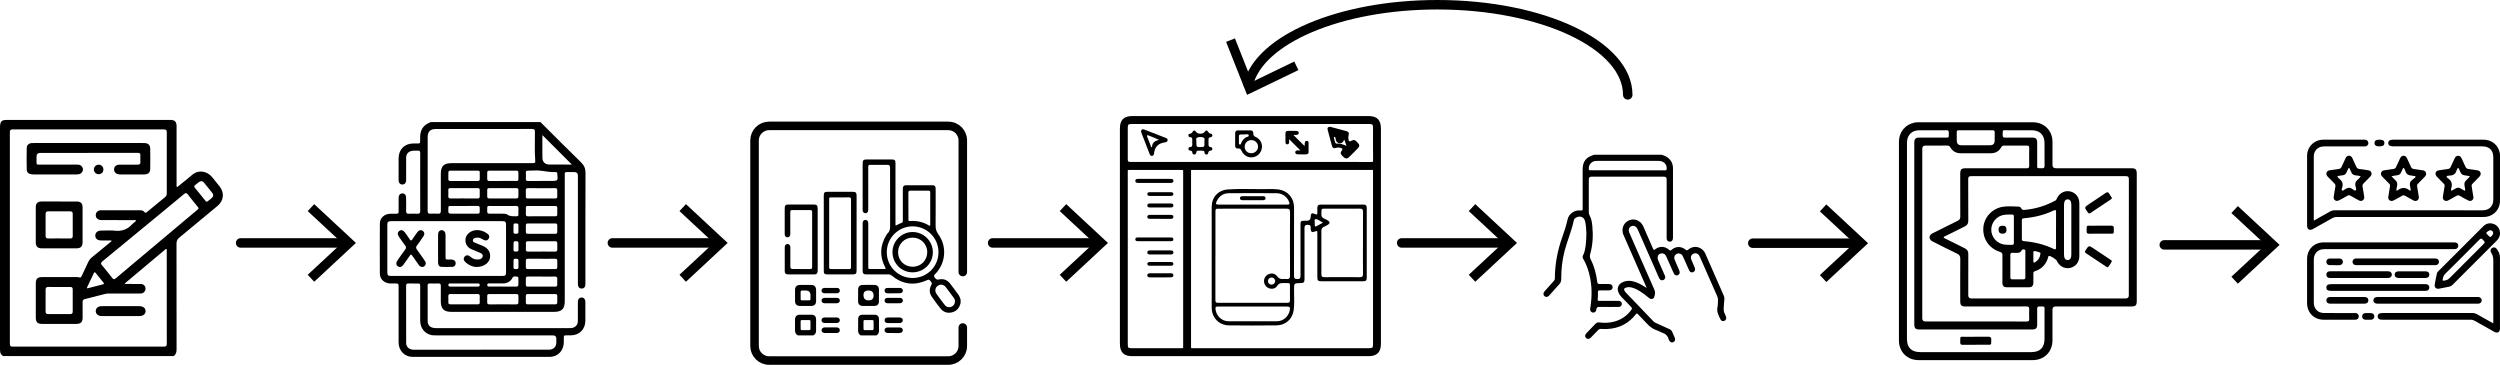 <?xml version="1.0" encoding="UTF-8"?><svg id="Layer_1" xmlns="http://www.w3.org/2000/svg" viewBox="0 0 1317.51 192.26"><defs><style>.cls-1{stroke-width:0px;}.cls-2{stroke-width:5px;}.cls-2,.cls-3,.cls-4{stroke:#000;stroke-miterlimit:10;}.cls-2,.cls-4{fill:none;stroke-linecap:round;}.cls-3{stroke-width:2px;}.cls-4{stroke-width:4.5px;}</style></defs><path class="cls-1" d="M91.55,187.64H1.69C-.05,186.76,0,185.15,0,183.55c0-38.72,0-77.45,0-116.17,0-.65.02-1.3.12-1.93.21-1.38,1.08-2.14,2.46-2.22.32-.02.65-.01.97-.01,28.65,0,57.3,0,85.95,0,.32,0,.65,0,.97,0,1.36.07,2.28.84,2.51,2.19.1.55.08,1.13.08,1.69,0,10.04,0,20.07,0,30.11,0,.45-.13.95.23,1.45,2.66-2.15,5.32-4.19,7.85-6.39,3.7-3.21,8.15-1.9,10.64,1.06,1.38,1.64,2.72,3.32,4.03,5.01,2.58,3.35,2.1,7.45-1.14,10.15-6.72,5.59-13.43,11.19-20.18,16.74-1.03.85-1.47,1.72-1.47,3.08.04,18.57.02,37.15.04,55.72,0,1.47-.26,2.73-1.53,3.61ZM65.77,149.37c.03.09.07.18.1.27.48,0,.96,0,1.44,0,2.35,0,4.7-.03,7.04.03,1.36.04,2.34,1.14,2.35,2.46.01,1.24-.93,2.34-2.19,2.52-.44.06-.89.04-1.33.04-5.3,0-10.6,0-15.9,0-.69,0-1.37.07-2.04.24-3.49.9-6.97,1.81-10.46,2.66-.9.22-1.27.64-1.25,1.59.05,2.71.02,5.42.01,8.13,0,2.45-.94,3.39-3.37,3.39-5.99,0-11.98,0-17.97,0-2.46,0-3.33-.9-3.34-3.4,0-5.95,0-11.9,0-17.85,0-2.56.87-3.43,3.43-3.43,5.95,0,11.9,0,17.85,0,.48,0,1-.03,1.44.13.82.31,1.16-.03,1.48-.73,1.12-2.43,2.3-4.82,3.4-7.25.46-1.03,1.11-1.85,1.98-2.56,3.2-2.61,6.38-5.24,9.56-7.87.29-.24.71-.39.81-.85-.37-.27-.79-.14-1.18-.15-1.58-.02-3.16.02-4.73-.03-1.56-.05-2.62-1.05-2.69-2.43-.07-1.44.93-2.53,2.53-2.72.4-.05.81-.04,1.21-.04,2.1,0,4.23-.21,6.31.04,3.78.46,6.89-.57,9.42-3.42.62-.7,1.56-1.09,2.09-1.95-.53-.3-1.03-.18-1.5-.18-5.63-.01-11.25,0-16.88-.03-1.79-.01-2.93-1.08-2.94-2.58,0-1.51,1.13-2.6,2.9-2.6,6.84-.02,13.68,0,20.52,0,.84,0,1.64.21,2.18.88.47.59.8.56,1.37.09,3.16-2.65,6.35-5.28,9.56-7.88.66-.54.91-1.14.91-1.98-.02-10.72-.03-21.45,0-32.17,0-1.16-.37-1.54-1.54-1.54-26.55.03-53.09.03-79.64,0-1.18,0-1.53.38-1.52,1.54.02,37.15.02,74.3,0,111.45,0,1.1.33,1.49,1.46,1.49,26.59-.02,53.18-.02,79.76,0,1.11,0,1.48-.35,1.48-1.47-.03-16.35-.02-32.7-.02-49.05,0-.31.14-.74-.17-.9-.39-.19-.64.25-.9.46-4.22,3.53-8.43,7.07-12.65,10.61-2.78,2.34-5.57,4.67-8.35,7.01ZM104.63,109.79c-.06-.4-.33-.66-.55-.94-1.7-2.11-3.44-4.19-5.08-6.35-.68-.89-1.16-.95-2.02-.22-3.46,2.93-6.98,5.79-10.47,8.67-10.83,8.93-21.66,17.87-32.52,26.77-.91.74-.96,1.25-.21,2.13,1.84,2.16,3.61,4.37,5.34,6.6.64.82,1.06.93,1.91.21,6.2-5.26,12.45-10.47,18.68-15.7,8.03-6.73,16.06-13.47,24.08-20.21.33-.28.75-.49.85-.97ZM31.32,151.24c-1.94,0-3.89.03-5.83-.01-1.02-.02-1.47.33-1.46,1.4.03,3.84.03,7.69,0,11.53,0,.99.4,1.37,1.38,1.36,3.84-.03,7.69-.03,11.53,0,.96,0,1.39-.33,1.38-1.34-.03-3.88-.03-7.77,0-11.65,0-.94-.37-1.31-1.3-1.29-1.9.03-3.8,0-5.71,0ZM112.33,102.91c.02-.38-.09-.75-.31-1.03-1.53-1.93-3.04-3.88-4.63-5.76-.7-.82-1.62-.85-2.5-.2-.65.48-1.24,1.04-1.91,1.49-.75.51-.78.96-.19,1.65,1.46,1.73,2.84,3.53,4.28,5.27,2.12,2.55,1.32,2.58,4.13.35.58-.46,1.09-.97,1.14-1.77ZM45.8,151.66c.06.11.13.21.19.32,2.8-.72,5.6-1.43,8.39-2.16.49-.13.49-.47.19-.84-1.4-1.73-2.79-3.46-4.19-5.18-.34-.42-.67-.42-.92.1-1.22,2.58-2.44,5.17-3.67,7.76Z"/><path class="cls-1" d="M46.61,80.59c-8.46,0-16.92,0-25.38,0q-1.98,0-1.98,2.03c0,.85,0,1.7,0,2.55,0,1.54.05,1.59,1.56,1.59,6.44,0,12.87,0,19.31,0,.48,0,.98-.02,1.45.06,1.21.2,2.13,1.28,2.15,2.45.02,1.18-.84,2.26-2.06,2.51-.55.11-1.12.16-1.69.16-7.37.01-14.73,0-22.1,0-.44,0-.89-.03-1.33-.09-1.52-.22-2.41-1-2.44-2.54-.09-3.76-.09-7.53-.01-11.29.03-1.59,1.07-2.49,2.66-2.62.44-.04.89-.02,1.33-.02,19.02,0,38.05,0,57.07,0,.4,0,.81-.01,1.21.02,1.71.11,2.77,1.04,2.8,2.74.07,3.68.08,7.37,0,11.05-.04,1.87-1.15,2.73-3.42,2.75-4.09.04-8.18.01-12.26,0-.28,0-.57-.03-.85-.07-1.65-.24-2.58-1.26-2.5-2.73.08-1.44,1.15-2.36,2.83-2.37,3.2-.02,6.4-.04,9.59,0,1.03.01,1.5-.3,1.44-1.39-.06-1.17-.05-2.35,0-3.52.03-.94-.35-1.32-1.29-1.29-1.13.04-2.27,0-3.4,0-7.57,0-15.14,0-22.71,0Z"/><path class="cls-1" d="M31.19,106.2c3.07,0,6.15-.01,9.22,0,2.14.01,3.11.97,3.11,3.13.02,6.11.02,12.22,0,18.33,0,2.2-1,3.21-3.19,3.21-6.11.02-12.22.02-18.33,0-2.16,0-3.15-.99-3.15-3.11-.01-6.15-.01-12.3,0-18.45,0-2.17.95-3.11,3.11-3.12,3.07-.01,6.15,0,9.22,0ZM31.2,125.66c1.94,0,3.89-.02,5.83.01.93.02,1.3-.36,1.3-1.29-.03-3.88-.03-7.77,0-11.65,0-1.01-.42-1.35-1.39-1.35-3.84.02-7.69.02-11.53,0-.98,0-1.38.39-1.38,1.37.02,3.84.03,7.69,0,11.53,0,1.07.45,1.42,1.47,1.39,1.9-.05,3.8-.01,5.71-.02Z"/><path class="cls-1" d="M63.46,166.56c-3.15,0-6.3,0-9.46,0-.57,0-1.13,0-1.68-.17-1.13-.36-1.86-1.28-1.88-2.4-.02-1.17.72-2.18,1.92-2.49.5-.13,1.04-.15,1.56-.15,6.43,0,12.85,0,19.28,0,.08,0,.16,0,.24,0,2.04.03,3.29,1.03,3.28,2.62-.01,1.58-1.27,2.58-3.31,2.59-3.31.02-6.63,0-9.94,0Z"/><path class="cls-1" d="M54.49,89.32c0,1.42-1.03,2.48-2.41,2.49-1.49.02-2.65-1.13-2.61-2.58.04-1.35,1.15-2.44,2.51-2.45,1.43,0,2.52,1.09,2.51,2.54Z"/><path class="cls-1" d="M506.21,159.75c-.65,2.67-2.19,4.48-4.98,4.96-2.16.37-4.06-.28-5.43-1.96-1.69-2.08-3.29-4.24-4.8-6.46-1.35-1.96-1.31-4.1-.17-6.16.32-.59.35-.97-.07-1.51-1.15-1.47-1.11-1.46-2.78-.74-6.56,2.8-12.59,1.86-18.06-2.67-.5-.42-.98-.6-1.62-.6-3.92.02-7.84.01-11.76,0-1.42,0-1.92-.48-1.92-1.89,0-8.32,0-16.64,0-24.96,0-.33,0-.66.14-.98.26-.58.69-.89,1.34-.89.65,0,1.08.32,1.33.9.18.43.15.89.15,1.34,0,7.48,0,14.95,0,22.43,0,1.2,0,1.2,1.2,1.2,2.41,0,4.82-.02,7.24.01.75,0,.88-.12.51-.83-3.1-5.87-2.81-11.62.7-17.23.16-.25.31-.53.53-.73,1.16-1.02,1.35-2.31,1.34-3.8-.06-10.34-.03-20.68-.03-31.02q0-1.26-1.3-1.27c-3.04,0-6.09.03-9.13-.02-.85-.01-1.07.28-1.07,1.09.02,7.36.01,14.71.01,22.07,0,.45.02.9-.14,1.34-.24.63-.69,1-1.37.98-.71-.02-1.19-.42-1.37-1.11-.08-.31-.08-.66-.08-.99,0-8.02,0-16.04,0-24.06,0-1.73.41-2.15,2.11-2.15,4.43,0,8.86,0,13.3,0,1.47,0,1.89.41,1.89,1.88,0,10.64,0,21.28,0,31.93,0,1.18,0,1.16,1.01.62.64-.34,1.28-.7,1.96-.91.7-.22.92-.6.91-1.31-.03-5.43-.01-10.85-.01-16.28,0-.3-.01-.6.02-.9.09-.91.62-1.44,1.54-1.44,4.73-.02,9.47-.02,14.2,0,1.07,0,1.54.57,1.54,1.79,0,6.45.04,12.9-.02,19.36-.02,1.77.34,3.2,1.44,4.71,4.68,6.43,3.92,15.29-1.68,20.95-.68.69-.8,1.11-.17,1.92.63.82,1.13,1.17,2.27.91,2.31-.53,4.3.31,5.76,2.16,1.53,1.94,2.96,3.96,4.43,5.95.57.77.84,1.66,1.12,2.55v1.81ZM480.94,146.5c7.6,0,13.65-6.01,13.65-13.58,0-7.49-6.06-13.59-13.56-13.63-7.53-.04-13.67,6.05-13.69,13.58-.02,7.57,6.02,13.62,13.6,13.63ZM490.23,109.83c0-2.74-.03-5.48.02-8.22.01-.84-.19-1.16-1.1-1.14-3.1.05-6.21.05-9.31,0-.88-.01-1.13.27-1.12,1.13.04,4.58.02,9.16.02,13.74,0,1.14,0,1.17,1.17,1.12,3.43-.17,6.65.54,9.59,2.33.64.39.74.17.74-.46-.02-2.83,0-5.66,0-8.49ZM503.27,158.86c.03-.66-.18-1.25-.56-1.78-1.45-1.97-2.87-3.95-4.37-5.88-1.04-1.34-2.86-1.53-4.21-.54-1.24.92-1.57,2.67-.71,4.04.45.71.98,1.37,1.48,2.05,1.03,1.38,2.02,2.78,3.11,4.11.86,1.04,2.15,1.29,3.37.81,1.19-.47,1.89-1.51,1.88-2.81Z"/><path class="cls-1" d="M420.46,176.76c-1.1-.6-1.52-1.53-1.49-2.76.04-1.84,0-3.67.01-5.51.02-1.8.87-2.64,2.68-2.64,1.99,0,3.98-.01,5.96,0,1.54.01,2.43.86,2.46,2.39.03,2.05,0,4.1,0,6.14,0,1.1-.51,1.89-1.49,2.38h-8.14ZM421.94,171.24c0,.66.02,1.33,0,1.99-.02.53.19.77.74.75,1.24-.02,2.47-.02,3.71,0,.55,0,.75-.23.74-.76-.02-1.27-.02-2.53,0-3.8,0-.53-.2-.76-.75-.75-1.24.02-2.47.02-3.71,0-.56-.01-.76.23-.74.76.02.6,0,1.21,0,1.81Z"/><path class="cls-1" d="M453.57,176.76c-1.03-.63-1.4-1.54-1.35-2.75.07-1.9.01-3.8.02-5.69,0-1.65.81-2.46,2.42-2.47,2.05-.01,4.1-.01,6.15,0,1.59,0,2.4.81,2.42,2.39.02,1.96-.04,3.92.02,5.88.04,1.18-.36,2.05-1.36,2.65h-8.32ZM457.72,173.98c.63,0,1.26-.03,1.89,0,.6.03.79-.23.78-.8-.03-1.23-.03-2.46,0-3.69.02-.64-.24-.84-.85-.82-1.23.03-2.46.03-3.69,0-.6-.01-.79.23-.78.8.03,1.23.03,2.46,0,3.69-.02.64.24.86.85.82.6-.04,1.2,0,1.8,0Z"/><path class="cls-1" d="M451.43,122.87c0,6.51,0,13.02,0,19.53,0,1.84-.39,2.22-2.22,2.22-4.37,0-8.74,0-13.11,0-1.59,0-1.97-.38-1.97-1.98,0-13.2,0-26.4,0-39.6,0-1.57.4-1.96,1.99-1.96,4.4,0,8.8,0,13.2,0,1.64,0,2.11.45,2.11,2.08,0,6.57,0,13.14,0,19.71ZM436.98,122.94c0,5.94.01,11.87-.01,17.81,0,.77.19,1.06,1.01,1.05,3.16-.04,6.33-.03,9.49,0,.72,0,1.02-.18,1.01-.96-.02-11.93-.02-23.87,0-35.8,0-.81-.3-1.03-1.07-1.03-3.07.03-6.15,0-9.22.01-1.21,0-1.21,0-1.21,1.2,0,5.91,0,11.81,0,17.72Z"/><path class="cls-1" d="M430.93,126.31c0,5.18,0,10.37,0,15.55,0,.39,0,.79-.04,1.17-.13,1.17-.58,1.58-1.77,1.58-2.92.01-5.85,0-8.77,0-1.69,0-3.38,0-5.06,0-1.18,0-1.73-.52-1.73-1.71-.02-4.19-.02-8.38,0-12.57,0-1.11.62-1.78,1.52-1.75.86.03,1.43.68,1.43,1.75.02,3.41,0,6.81,0,10.22q0,1.22,1.17,1.22c3.07,0,6.15-.02,9.22.02.79,0,1.11-.16,1.1-1.04-.03-9.65-.03-19.29,0-28.94,0-.81-.2-1.13-1.06-1.11-3.13.04-6.27.03-9.41,0-.78,0-1.05.25-1.05,1.04.03,3.71.02,7.42.01,11.12,0,.33.01.67-.06.99-.18.77-.67,1.22-1.47,1.2-.76-.02-1.22-.48-1.37-1.21-.06-.29-.05-.6-.05-.9,0-4.34,0-8.68,0-13.02,0-1.71.44-2.15,2.13-2.15,4.31,0,8.62,0,12.93,0,1.88,0,2.3.38,2.31,2.26.02,3.89,0,7.78,0,11.67,0,1.54,0,3.07,0,4.61Z"/><path class="cls-1" d="M424.44,161.24c-.96,0-1.93.01-2.89,0-1.6-.03-2.54-.93-2.56-2.52-.03-1.99-.03-3.98,0-5.96.02-1.67.91-2.58,2.58-2.6,1.99-.03,3.98-.04,5.96,0,1.66.03,2.55.96,2.56,2.62.01,1.96.02,3.92,0,5.87-.01,1.67-.91,2.57-2.57,2.59-1.02.02-2.05,0-3.07,0ZM424.62,153.1c-.63,0-1.27.02-1.9,0-.6-.03-.79.24-.78.81.02,1.2.02,2.41,0,3.61,0,.53.21.77.75.76,1.23-.02,2.47-.02,3.7,0,.55,0,.75-.25.74-.77-.02-.63,0-1.26,0-1.9q0-2.51-2.51-2.51Z"/><path class="cls-1" d="M452.23,155.66c0-1.02-.01-2.05,0-3.07.02-1.43.83-2.38,2.24-2.42,2.16-.06,4.33-.06,6.5,0,1.42.04,2.23.97,2.24,2.41.02,2.08.02,4.15,0,6.23-.01,1.5-.84,2.38-2.33,2.41-2.11.04-4.21.04-6.32,0-1.49-.03-2.31-.92-2.34-2.41-.02-1.05,0-2.11,0-3.16ZM457.69,158.28c.06,0,.12,0,.18,0q2.51,0,2.51-2.51,0-2.67-2.71-2.67t-2.6,2.59,2.61,2.58Z"/><path class="cls-1" d="M437.76,167.31c1.05,0,2.11-.02,3.16,0,1.02.02,1.64.57,1.66,1.4.03.89-.57,1.51-1.64,1.53-2.1.04-4.21.04-6.32,0-1.03-.02-1.71-.67-1.68-1.51.02-.86.68-1.41,1.74-1.43,1.02-.02,2.05,0,3.07,0Z"/><path class="cls-1" d="M470.93,170.26c-1.02,0-2.05.02-3.07,0-1.08-.03-1.69-.58-1.69-1.47,0-.89.61-1.46,1.68-1.47,2.07-.02,4.15-.02,6.22,0,1.04,0,1.72.61,1.72,1.46,0,.82-.69,1.46-1.72,1.49-1.05.03-2.1,0-3.16,0Z"/><path class="cls-1" d="M437.79,172.55c1.05,0,2.1-.02,3.16,0,1.01.03,1.62.59,1.64,1.43.01.86-.56,1.47-1.57,1.5-2.16.05-4.33.04-6.49,0-.95-.02-1.61-.74-1.57-1.53.04-.83.67-1.38,1.68-1.4,1.05-.02,2.1,0,3.16,0Z"/><path class="cls-1" d="M471.02,175.5c-1.02,0-2.04.02-3.07,0-1.16-.03-1.77-.57-1.78-1.48,0-.91.64-1.45,1.78-1.46,2.01-.01,4.03-.01,6.04,0,1.13,0,1.8.57,1.8,1.46,0,.85-.72,1.46-1.81,1.49-.99.02-1.98,0-2.98,0Z"/><path class="cls-1" d="M437.73,154.56c-1.08,0-2.16.02-3.24,0-.91-.02-1.55-.62-1.54-1.42,0-.8.64-1.4,1.55-1.41,2.19-.02,4.39-.02,6.58,0,.96,0,1.52.56,1.51,1.41,0,.85-.56,1.39-1.52,1.41-1.11.02-2.22,0-3.33,0Z"/><path class="cls-1" d="M470.94,154.57c-1.06,0-2.11.01-3.17,0-1.03-.02-1.6-.54-1.59-1.44,0-.86.56-1.38,1.54-1.39,2.17-.02,4.34-.02,6.51,0,.94,0,1.57.58,1.59,1.38.02.82-.64,1.43-1.62,1.44-1.08.02-2.17,0-3.26,0Z"/><path class="cls-1" d="M470.84,159.81c-1.02,0-2.05.01-3.07,0-1.03-.02-1.6-.55-1.59-1.44,0-.86.56-1.38,1.54-1.39,2.17-.02,4.34-.02,6.51,0,.94,0,1.57.58,1.58,1.38.02.82-.64,1.43-1.62,1.45-1.12.02-2.23,0-3.35,0Z"/><path class="cls-1" d="M437.79,159.81c-1.08,0-2.17.02-3.25,0-.94-.02-1.57-.59-1.59-1.39-.02-.83.63-1.44,1.61-1.44,2.14-.02,4.28-.02,6.42,0,1.04,0,1.62.54,1.61,1.42,0,.86-.62,1.4-1.63,1.42-1.05.02-2.11,0-3.16,0Z"/><path class="cls-1" d="M480.92,143.52c-5.89,0-10.6-4.75-10.58-10.68.01-5.81,4.83-10.6,10.63-10.57,5.88.03,10.65,4.81,10.64,10.67,0,5.88-4.76,10.58-10.69,10.58ZM488.65,132.88c0-4.31-3.39-7.65-7.72-7.64-4.31,0-7.65,3.39-7.64,7.72,0,4.34,3.34,7.62,7.72,7.61,4.34,0,7.66-3.35,7.65-7.7Z"/><path class="cls-4" d="M507.4,172.59v9.77c0,4.2-3.44,7.64-7.64,7.64h-94.47c-4.2,0-7.64-3.44-7.64-7.64v-108.38c0-4.2,3.44-7.64,7.64-7.64h94.47c4.2,0,7.64,3.44,7.64,7.64v69.39"/><path class="cls-1" d="M284.78,64.29c7.13,7.1,14.22,14.25,21.44,21.27,1.67,1.62,2.35,3.27,2.34,5.6-.08,19.25-.05,38.5-.05,57.75,0,.52.03,1.06-.07,1.56-.2.96-.78,1.58-1.83,1.61-1.1.03-1.75-.56-1.97-1.58-.12-.54-.09-1.12-.09-1.68,0-18.77,0-37.53,0-56.3q0-1.82-1.87-1.83c-1.33,0-2.66.03-3.99,0-.78-.02-1.12.29-1.06,1.06.03.4,0,.81,0,1.21,0,21.95,0,43.89,0,65.84,0,3.95-1.61,5.55-5.59,5.55-18.08,0-36.16,0-54.24,0-3.86,0-5.5-1.65-5.5-5.52,0-2.7-.03-5.4.01-8.09.02-.95-.24-1.41-1.29-1.36-1.53.07-3.06.04-4.59,0-.78-.02-1.06.31-1.06,1.08.02,6.32,0,12.64.02,18.97,0,1.68,1.14,2.98,2.79,3.32.59.12,1.2.17,1.8.17,23.32,0,46.63,0,69.95,0,.89,0,1.8-.01,2.6-.42,1.33-.68,2.02-1.78,2.01-3.31-.01-3.18,0-6.36,0-9.54,0-.48,0-.98.13-1.43.24-.92.89-1.43,1.85-1.43.96,0,1.59.52,1.85,1.44.11.38.12.79.12,1.19,0,3.22.03,6.44,0,9.66-.04,4.51-3.21,7.63-7.73,7.65-.68,0-1.37,0-2.05,0-1.57,0-1.55,0-1.58,1.63-.02,1.2.07,2.41-.16,3.61-.69,3.64-3.58,6.11-7.3,6.11-24.04,0-48.08,0-72.12,0-4.3,0-7.47-3.22-7.48-7.64-.02-9.66,0-19.33,0-28.99,0-2.06,0-2.04-2.12-2.07-1.16-.01-2.33.11-3.49-.14-2.49-.55-4.26-2.48-4.27-5.01-.05-8.82-.06-17.64,0-26.46.02-2.92,2.35-5,5.49-5.14,1.09-.05,2.18-.04,3.26,0,.83.02,1.15-.31,1.14-1.14-.03-2.42-.01-4.83,0-7.25,0-1.1.37-2,1.56-2.28,1.32-.3,2.35.61,2.38,2.17.04,2.33.07,4.67,0,7.01-.04,1.17.37,1.57,1.52,1.51,1.49-.08,2.98-.07,4.47,0,1.11.05,1.46-.35,1.45-1.46-.04-6.68-.02-13.37-.02-20.05,0-3.46-.03-6.93.02-10.39.02-1.05-.31-1.47-1.38-1.37-1.04.1-2.09-.07-3.13.15-1.77.38-2.89,1.65-2.9,3.48-.03,3.83-.01,7.65-.01,11.48,0,.52.02,1.05-.2,1.55-.34.77-.91,1.21-1.78,1.21-.86,0-1.44-.42-1.79-1.19-.22-.5-.2-1.02-.2-1.54,0-3.7-.01-7.41,0-11.11.02-4.68,3.15-7.79,7.82-7.8.85,0,1.69-.03,2.54,0,.73.03,1.02-.28,1-1-.03-.93-.03-1.85,0-2.78.13-3.37,1.66-5.82,4.83-7.15.26-.11.51-.24.76-.36,19.25,0,38.5,0,57.75,0ZM235.49,116.55c-9.7,0-19.41,0-29.11,0-1.96,0-2.26.3-2.26,2.22,0,8.13,0,16.27,0,24.4,0,2,.25,2.25,2.21,2.25,19.37,0,38.73,0,58.1,0,2.03,0,2.25-.21,2.25-2.19,0-8.13,0-16.27,0-24.4,0-2.01-.28-2.28-2.32-2.28-9.62,0-19.24,0-28.87,0ZM254.98,68c-8.5,0-16.99,0-25.49,0-2.7,0-4.09,1.43-4.1,4.11,0,5.76,0,11.52,0,17.27,0,7.25.02,14.49-.02,21.74,0,1.18.38,1.57,1.53,1.5,1.28-.08,2.58-.09,3.86,0,1.24.09,1.58-.39,1.57-1.59-.05-6.4-.02-12.8-.02-19.21,0-4.32,1.5-5.84,5.78-5.84,14.01,0,28.02,0,42.03,0,2.09,0,2.05,0,1.91-2.07-.33-4.79-.1-9.58-.12-14.37,0-1.21-.35-1.59-1.58-1.58-8.45.05-16.91.03-25.37.03ZM253.48,184.29c11.59,0,23.19,0,34.78,0,.4,0,.81.01,1.21,0,2.32-.12,3.69-1.55,3.72-3.87,0-.64,0-1.29,0-1.93q0-1.75-1.81-1.75c-20.57,0-41.14,0-61.71,0-.76,0-1.54.01-2.28-.14-3.59-.74-5.93-3.73-5.95-7.61-.03-6,0-12,0-17.99,0-1.58,0-1.58-1.63-1.59-1.53,0-3.06.03-4.59-.01-.89-.03-1.2.3-1.2,1.19.02,10.06,0,20.13.03,30.19,0,1.72,1.07,2.94,2.74,3.38.64.17,1.28.16,1.92.16,11.59,0,23.19,0,34.78,0ZM285.91,71.25s-.07.15-.07.26c0,3.9-.05,7.81.01,11.71.03,2.15,1.47,3.48,3.65,3.5,3.66.03,7.32.02,10.99.01.3,0,.65.12.8-.09-5.13-5.13-10.24-10.25-15.38-15.39ZM244.52,104.59c2.38,0,4.75-.03,7.12.01.9.02,1.23-.31,1.18-1.2-.05-1.08-.04-2.17,0-3.26.02-.73-.28-.99-1-.99-4.87.02-9.74.02-14.61,0-.67,0-.95.27-.94.93.02,1.09.05,2.18-.01,3.26-.05.95.32,1.27,1.26,1.25,2.33-.05,4.67-.02,7-.02ZM285.39,99.17c-2.38,0-4.75.02-7.13-.01-.82-.01-1.18.24-1.14,1.1.05,1.08.04,2.17,0,3.26-.03.76.25,1.09,1.04,1.09,4.83-.02,9.66-.02,14.49,0,.81,0,1.05-.37,1.03-1.11-.03-1.05-.04-2.1,0-3.14.04-.88-.27-1.22-1.18-1.2-2.37.05-4.75.02-7.13.02ZM285.41,113.98c2.37,0,4.75-.02,7.12.01.81.01,1.19-.23,1.16-1.1-.04-1.08-.03-2.17,0-3.26.02-.76-.27-1.09-1.06-1.08-4.83.02-9.66.02-14.49,0-.82,0-1.05.36-1.02,1.11.04,1.01.06,2.02,0,3.02-.07.98.27,1.35,1.29,1.33,2.33-.06,4.67-.02,7-.02ZM285.39,117.77c-2.37,0-4.75.02-7.12-.01-.81-.01-1.19.23-1.14,1.1.05,1.08.04,2.17,0,3.26-.03.77.25,1.09,1.04,1.08,4.83-.02,9.66-.02,14.49,0,.81,0,1.05-.36,1.03-1.11-.03-1.05-.04-2.09,0-3.14.04-.88-.28-1.22-1.18-1.2-2.37.05-4.75.02-7.12.02ZM285.39,132.57c2.37,0,4.75-.03,7.12.02.9.02,1.22-.32,1.18-1.2-.05-1.04-.03-2.09,0-3.14.02-.75-.24-1.1-1.04-1.1-4.83.02-9.66.02-14.48,0-.79,0-1.07.32-1.04,1.09.04,1.04.07,2.1,0,3.14-.07,1,.37,1.23,1.28,1.22,2.33-.05,4.67-.02,7-.02ZM285.51,136.37c-2.41,0-4.83.02-7.24-.01-.81-.01-1.19.23-1.14,1.1.05,1.08.04,2.17,0,3.26-.03.77.25,1.08,1.04,1.08,4.83-.02,9.66-.02,14.49,0,.81,0,1.06-.36,1.03-1.1-.03-1.05-.04-2.09,0-3.14.04-.88-.28-1.22-1.18-1.2-2.33.05-4.67.02-7,.02ZM244.53,95.37c2.41,0,4.82-.02,7.24.01.78.01,1.09-.27,1.06-1.05-.04-1.16-.02-2.33,0-3.5,0-.61-.26-.88-.87-.88-4.9,0-9.81,0-14.71,0-.74,0-.97.4-.96,1.07.01,1.09.04,2.17-.01,3.26-.04.86.34,1.11,1.15,1.1,2.37-.04,4.74-.01,7.12-.01ZM244.55,154.97c-2.33,0-4.66.04-6.99-.02-1.02-.03-1.36.35-1.3,1.33.06,1,.03,2.01.01,3.01-.02.75.29,1.1,1.07,1.1,4.82-.01,9.65-.02,14.47,0,.82,0,1.04-.36,1.02-1.1-.03-1-.06-2.01,0-3.01.06-.98-.27-1.35-1.29-1.33-2.33.06-4.66.02-6.99.02ZM285.39,154.97c-2.37,0-4.74.02-7.12-.01-.8-.01-1.2.21-1.15,1.09.05,1.08.04,2.17,0,3.26-.03.75.22,1.1,1.03,1.09,4.78-.02,9.57-.02,14.35,0,.9,0,1.22-.38,1.19-1.23-.03-1-.05-2.01,0-3.01.04-.89-.29-1.21-1.19-1.19-2.37.04-4.74.01-7.12.01ZM264.98,95.37c2.37,0,4.74,0,7.11,0,.65,0,1.11-.13,1.11-.9,0-1.2,0-2.41,0-3.61,0-.67-.36-.91-.99-.91-4.82,0-9.64.01-14.46,0-.74,0-.99.35-.98,1.04.02,1.04.04,2.09-.01,3.13-.04.92.28,1.29,1.24,1.27,2.33-.05,4.66-.02,6.99-.02ZM264.96,104.59c2.33,0,4.66-.03,6.99.01.95.02,1.3-.36,1.26-1.28-.05-1.04-.02-2.09,0-3.13,0-.68-.24-1.04-.98-1.04-4.82.01-9.64.02-14.46,0-.73,0-1.01.31-1,1.01.02,1.08.04,2.17,0,3.25-.04.9.36,1.19,1.22,1.18,2.33-.04,4.66-.01,6.99-.01ZM264.85,160.39c2.37,0,4.74-.03,7.11.02.95.02,1.3-.34,1.26-1.27-.05-1.04-.02-2.09-.01-3.13,0-.69-.25-1.03-.99-1.03-4.82.01-9.64.01-14.46,0-.73,0-1.01.31-1,1.01.02,1.04.05,2.09-.01,3.13-.06,1.03.39,1.31,1.35,1.29,2.25-.05,4.5-.02,6.75-.02ZM285.51,145.75c-2.42,0-4.83.02-7.25-.01-.81-.01-1.18.26-1.14,1.12.05,1.04.03,2.09,0,3.14-.02.7.24,1.05.98,1.05,4.87,0,9.74,0,14.61,0,.74,0,.98-.38.97-1.06-.02-.97-.05-1.94.01-2.9.06-.98-.28-1.37-1.3-1.35-2.29.06-4.59.02-6.88.02ZM285.39,95.37c1.65,0,3.3,0,4.95,0,3.71,0,3.77-.08,3.34-3.83,0-.04,0-.08,0-.12-.01-.5-.29-.72-.77-.72-2.45.04-4.85-.25-7.28-.66-2.43-.41-4.97-.07-7.47-.1-.81,0-1.06.34-1.03,1.1.04,1.04.07,2.09,0,3.14-.07,1,.37,1.23,1.28,1.21,2.33-.05,4.66-.02,7-.02ZM265.08,108.55c-1.85,0-3.7-.02-5.55,0-3.07.05-2.73-.56-2.77,2.87-.01.9.38,1.2,1.24,1.19,2.21-.03,4.43-.01,6.64,0,.97,0,2.03-.03,2.81.52,1.49,1.05,3.13.81,4.76.85.73.02,1.02-.32,1.01-1.02-.01-1.01-.05-2.01.01-3.02.06-1.03-.3-1.44-1.38-1.41-2.25.06-4.51.02-6.76.02ZM244.6,108.55c-1.93,0-3.86-.01-5.79,0-2.87.03-2.46-.39-2.56,2.59-.04,1.21.44,1.49,1.55,1.48,4.1-.05,8.2,0,12.31-.02,3.12-.02,2.64.4,2.72-2.8.02-.93-.27-1.29-1.23-1.27-2.33.05-4.67.02-7,.02ZM264.85,151.04c2.38,0,4.75-.02,7.12,0,.86,0,1.27-.32,1.23-1.2-.03-.84.03-1.69-.02-2.54-.03-.55.26-1.4-.59-1.48-.88-.09-1.93-.51-2.56.67-1.08,2.01-2.85,2.87-5.08,2.88-2.29.01-4.59,0-6.88,0-.59,0-1.3-.13-1.29.82.01.92.7.83,1.3.83,2.25,0,4.51,0,6.76,0ZM244.57,151.04c2.37,0,4.74,0,7.11,0,.59,0,1.15-.02,1.14-.86,0-.87-.62-.8-1.18-.8-4.74,0-9.47,0-14.21,0-.58,0-1.16-.02-1.14.83.02.84.61.82,1.18.82,2.37,0,4.74,0,7.11,0ZM270.61,120.41c0,.56.04,1.13,0,1.68-.07.85.32,1.15,1.13,1.1.74-.04,1.5.08,1.47-1.04-.03-1.12-.02-2.24,0-3.37,0-.68-.25-1.01-.99-1.03-1.52-.05-1.61,0-1.61,1.57,0,.36,0,.72,0,1.08ZM270.61,129.88c0,.56.04,1.12,0,1.68-.07.94.48,1.04,1.21,1.01.7-.02,1.42.07,1.4-.98-.02-1.16-.01-2.32,0-3.48,0-.64-.28-.92-.94-.97-1.47-.1-1.65.03-1.65,1.53,0,.4,0,.8,0,1.2ZM270.61,139.01c0,.56.04,1.13,0,1.68-.07.85.3,1.16,1.13,1.11.73-.04,1.51.1,1.48-1.03-.03-1.12-.02-2.24,0-3.37,0-.68-.23-1.01-.98-1.04-1.52-.06-1.61,0-1.62,1.56,0,.36,0,.72,0,1.08Z"/><path class="cls-1" d="M222.6,140.7c-.97-.01-1.52-.5-1.97-1.16-1.1-1.59-2.25-3.14-3.32-4.75-.5-.75-.82-.83-1.35-.03-1.07,1.6-2.21,3.17-3.33,4.74-.9,1.25-1.99,1.55-2.97.84-.98-.71-1.08-1.82-.2-3.09,1.35-1.95,2.7-3.91,4.12-5.81.56-.75.52-1.29-.03-2.01-1.17-1.54-2.24-3.14-3.34-4.73-.85-1.23-.74-2.38.28-3.06.97-.65,2.02-.36,2.88.83.85,1.17,1.73,2.33,2.49,3.56.62,1.01.99.85,1.55-.04.77-1.22,1.65-2.38,2.49-3.56.86-1.19,1.88-1.45,2.88-.76.98.67,1.12,1.77.3,2.97-1.11,1.63-2.23,3.26-3.41,4.84-.55.74-.5,1.3.04,2.03,1.46,1.98,2.84,4.01,4.23,6.02.46.67.65,1.38.21,2.15-.37.65-.94.96-1.56,1.02Z"/><path class="cls-1" d="M250.94,140.71c-1.66-.05-3.73-.84-5.49-2.38-1.21-1.05-1.38-2.22-.52-3.15.83-.89,1.91-.85,3.07.2,1.22,1.1,2.63,1.51,4.23,1.35,1.03-.11,1.96-.54,2.17-1.61.21-1.06-.68-1.56-1.5-1.93-1.51-.67-3.06-1.23-4.56-1.91-3.53-1.58-4.15-6.07-1.17-8.52,3.25-2.67,7.74-1.38,10.09.72.78.7.75,1.67.13,2.53-.56.78-1.65.94-2.61.35-1.08-.66-2.17-1.25-3.49-1.13-.39.03-.8.12-1.17.25-.59.21-.92.67-.92,1.29,0,.61.47.89.98,1.09,1.42.57,2.85,1.11,4.25,1.72,2.63,1.14,3.99,3.12,3.88,5.55-.14,3.19-3.04,5.6-7.38,5.57Z"/><path class="cls-1" d="M230.86,130.94c0-2.49-.03-4.98.01-7.47.03-1.34.86-2.19,1.94-2.17,1.09.02,1.88.88,1.98,2.18.03.36.01.72.01,1.08,0,3.54,0,7.07,0,10.61,0,1.58.02,1.59,1.63,1.6.76,0,1.53-.09,2.28.13.98.29,1.47.96,1.43,1.96-.05,1.03-.66,1.72-1.64,1.77-1.96.1-3.94.09-5.9,0-1.11-.05-1.72-.92-1.74-2.23-.03-2.49,0-4.98,0-7.47h0Z"/><path class="cls-3" d="M658.82,186.7c-20.7,0-41.4,0-62.09,0-3.96,0-5.54-1.6-5.54-5.65,0-37.72,0-75.44,0-113.16,0-4.15,1.54-5.72,5.61-5.72,41.45,0,82.89,0,124.34,0,4.06,0,5.61,1.57,5.61,5.72,0,37.72,0,75.44,0,113.16,0,4.04-1.58,5.64-5.54,5.64-20.8,0-41.59,0-62.39,0ZM675.67,88.56c-15.65,0-31.29,0-46.94,0-2.04,0-2.05,0-2.05,2.05,0,30.58,0,61.16,0,91.73,0,2.15,0,2.16,2.12,2.16,30.75,0,61.5,0,92.25,0,3.03,0,3.54-.52,3.54-3.57,0-30.08,0-60.15,0-90.23,0-2.14,0-2.15-2.14-2.15-15.6,0-31.19,0-46.79,0ZM624.53,136.55c0-15.28,0-30.57,0-45.85,0-2.13,0-2.13-2.01-2.13-9.07,0-18.14,0-27.21,0-1.95,0-1.97.02-1.97,2.02,0,30.17,0,60.33,0,90.5,0,2.86.56,3.42,3.39,3.42,8.53,0,17.06,0,25.59,0,2.21,0,2.21,0,2.21-2.26,0-15.23,0-30.47,0-45.7ZM658.98,86.33c21.23,0,42.47-.01,63.7.03,1.45,0,1.98-.38,1.95-1.94-.08-5.58-.03-11.16-.03-16.74,0-2.69-.6-3.32-3.19-3.32-41.63,0-83.27,0-124.9,0-2.57,0-3.16.64-3.17,3.34,0,5.43,0,10.86,0,16.29q0,2.34,2.24,2.34c21.14,0,42.27,0,63.41,0Z"/><path class="cls-1" d="M638.56,135.52c0-8.78,0-17.56,0-26.34,0-5.25,3.33-8.97,8.58-9.35,5.97-.43,11.96-.12,17.94-.15,2.74-.02,5.49-.16,8.23.12,5.25.55,8.66,4.38,8.66,9.71,0,11.92.01,23.84-.03,35.76,0,1.34.41,1.8,1.77,1.8,1.3,0,1.68-.44,1.67-1.72-.04-8.83-.02-17.66-.02-26.49,0-2.47.06-2.52,2.59-2.53.25,0,.49,0,.74,0q1.98,0,2.04-2.02c.06-1.93.6-2.31,2.32-1.49.9.43,1.25.32,1.19-.72-.04-.88,0-1.77,0-2.65.01-1.08.57-1.62,1.65-1.62,7.6,0,15.21,0,22.81,0,1.48,0,1.58.95,1.58,2.09-.01,11.43,0,22.86,0,34.29,0,.69,0,1.37,0,2.06-.03,1.61-.36,1.94-2.02,1.97-1.23.02-2.45,0-3.68,0-5.98,0-11.97,0-17.95,0-2.08,0-2.38-.3-2.39-2.38,0-7.55,0-15.11,0-22.66,0-1.68-.01-1.68-1.56-1.08-1.19.46-1.76.12-1.92-1.14-.04-.29-.06-.59-.02-.88.13-1.22-.41-1.64-1.62-1.63-1.2,0-1.64.43-1.64,1.64.03,8.44.02,16.87.01,25.31,0,.54.01,1.08,0,1.62-.06,1.84-.36,2.13-2.17,2.15-3.35.04-3.32.04-3.36,3.35-.05,3.63.33,7.27-.17,10.87-.66,4.78-4.25,8-9.04,8.06-8.39.1-16.78.11-25.16,0-5.21-.07-9.01-4.13-9.02-9.3-.02-8.88,0-17.76,0-26.63ZM640.53,134.79c0,7.75.01,15.5-.01,23.25,0,.97.13,1.55,1.34,1.55,12.21-.03,24.43-.03,36.64,0,1.07,0,1.34-.46,1.32-1.43-.04-1.96,0-3.92-.01-5.89-.03-3.58.44-3.03-3.16-3.09-1.42-.02-2.61-.06-3.58,1.52-1.19,1.93-4.08,1.9-5.7.34-1.65-1.59-1.64-4.22.01-5.78,1.66-1.57,4.4-1.53,5.72.36.89,1.27,1.89,1.53,3.23,1.42.54-.04,1.09-.06,1.62,0,1.52.2,1.91-.47,1.9-1.93-.05-11.08-.06-22.17,0-33.25,0-1.51-.47-1.9-1.93-1.9-11.82.05-23.64.03-35.46.03-1.9,0-1.91,0-1.91,1.99,0,7.6,0,15.21,0,22.81ZM718.3,128.12c0-5.44-.04-10.89.03-16.33.02-1.41-.4-1.86-1.83-1.84-5.79.07-11.57.02-17.36.03-3.03,0-2.66-.27-2.77,2.79-.04,1.26.35,2.03,1.54,2.47.73.27,1.43.67,2.08,1.1.91.61.92,1.38,0,1.98-.69.46-1.43.86-2.2,1.18-1.04.43-1.43,1.1-1.42,2.26.05,7.55.05,15.1,0,22.65,0,1.3.42,1.68,1.7,1.67,6.18-.05,12.36-.06,18.53,0,1.41.02,1.73-.5,1.71-1.8-.06-5.39-.02-10.79-.02-16.18ZM660.3,161.55c-6.13,0-12.25,0-18.38,0-.8,0-1.46.01-1.37,1.15.29,3.64,3.24,6.59,6.85,6.61,8.53.05,17.06.04,25.58,0,3.28-.02,6.12-2.52,6.72-5.74.32-1.69.07-2.02-1.62-2.02-5.93,0-11.86,0-17.79,0ZM660.27,107.82c6.02,0,12.05-.02,18.07.02,1.22,0,1.45-.36,1.02-1.46-1.05-2.68-3.58-4.55-6.6-4.56-8.37-.04-16.75-.06-25.13,0-2.94.02-5.12,1.48-6.4,4.18-.71,1.5-.52,1.81,1.1,1.82,5.98,0,11.95,0,17.93,0ZM670.03,150.03c1.13-.08,1.84-.66,1.98-1.79.13-1.02-.84-2.02-1.9-1.99-1.17.04-1.78.75-1.89,1.85-.1,1,.8,1.9,1.81,1.92ZM697.24,117.32c-1.61-.67-2.72-2.05-4.11-1.8-.62.11-.14,1.93-.24,2.97,0,.1,0,.19,0,.29.02.51.26.74.75.49,1.1-.58,2.18-1.18,3.59-1.95Z"/><path class="cls-1" d="M608.38,94.27c2.8,0,5.59,0,8.39,0,.75,0,1.61.03,1.62,1.05,0,1-.86,1.09-1.6,1.09-5.59.02-11.18.02-16.77,0-.78,0-1.73-.04-1.69-1.15.04-1.01.93-.99,1.67-.99,2.79-.01,5.59,0,8.39,0Z"/><path class="cls-1" d="M608.31,127.1c-2.79,0-5.58,0-8.38,0-.74,0-1.62.02-1.6-1.03.02-.96.85-.93,1.54-.93,5.63,0,11.27,0,16.9,0,.73,0,1.64-.06,1.59,1.01-.04,1.03-.95.95-1.68.95-2.79.01-5.58,0-8.38,0Z"/><path class="cls-1" d="M611.59,131.96c1.76,0,3.52-.01,5.27,0,.77,0,1.57.13,1.52,1.14-.04.9-.81,1.01-1.52,1.01-3.56.01-7.13.01-10.69,0-.77,0-1.59-.15-1.54-1.14.04-.87.82-1,1.53-1.01,1.81-.01,3.61,0,5.42,0Z"/><path class="cls-1" d="M611.51,107.23c1.81,0,3.63-.01,5.44,0,.73,0,1.45.16,1.44,1.08,0,.82-.7,1.03-1.36,1.03-3.68.03-7.35.03-11.03,0-.67,0-1.36-.22-1.38-1.02-.02-.89.7-1.09,1.44-1.1,1.81-.01,3.63,0,5.44,0Z"/><path class="cls-1" d="M611.51,146.18c-1.72,0-3.43.02-5.15,0-.8-.01-1.74-.05-1.73-1.12.01-.97.89-1.03,1.65-1.04,3.48,0,6.96,0,10.44,0,.75,0,1.63.02,1.64,1.02.02,1.1-.93,1.11-1.71,1.13-1.72.03-3.43,0-5.15.01Z"/><path class="cls-1" d="M611.5,115.32c-1.81,0-3.62,0-5.44,0-.68,0-1.36-.15-1.42-.95-.08-.94.7-1.13,1.39-1.14,3.67-.04,7.34-.03,11.02,0,.65,0,1.35.2,1.34,1.04,0,.93-.73,1.05-1.46,1.06-1.81.01-3.62,0-5.44,0Z"/><path class="cls-1" d="M611.58,101.29c1.81,0,3.63,0,5.44,0,.67,0,1.36.11,1.35.98,0,.85-.68.98-1.36.98-3.67,0-7.35,0-11.02,0-.69,0-1.35-.18-1.35-1,0-.86.69-.96,1.36-.96,1.86,0,3.72,0,5.59,0Z"/><path class="cls-1" d="M611.51,140.06c-1.81,0-3.62,0-5.43,0-.67,0-1.38-.1-1.42-.92-.05-.94.7-1.05,1.43-1.05,3.62,0,7.24,0,10.87,0,.66,0,1.38.06,1.42.91.04.95-.71,1.05-1.43,1.05-1.81.01-3.62,0-5.43,0Z"/><path class="cls-1" d="M700.93,66.81c1.26.34,2.68.71,4.1,1.09,1.47.39,2.93.8,4.4,1.17,1.16.29,1.66.9,1.3,2.14-.16.55-.18,1.17-.14,1.74.15,1.69.45,1.85,1.94,1.1,1.62-.81,2.28.58,3.17,1.4.84.77.85,1.69.1,2.47-1.62,1.71-3.28,3.37-4.98,5-.88.84-1.8.76-2.73-.11-1.62-1.53-1.92-2.14-1.04-3.32.88-1.17.22-1.35-.73-1.58-.84-.21-1.65-.2-2.46.08-1.01.34-1.62-.04-1.89-1.02-.77-2.84-1.52-5.68-2.28-8.52-.26-.95,0-1.54,1.24-1.64ZM708.44,73.56c-.61,1.36-1.35,2.15-2.61,1.93-1.28-.23-1.9-1.09-1.94-2.4-.02-.5-.23-.94-.93-1.03,0,1.08.41,2.02.7,2.99.1.35.34.65.73.62,1.74-.12,3.35.4,5.24,1.22-.44-1.24-.76-2.13-1.19-3.33Z"/><path class="cls-1" d="M650.93,73.41c0-1.08,0-2.15,0-3.23,0-.98.51-1.46,1.44-1.47,2.2-.03,4.4-.03,6.61,0,1.01,0,1.58.57,1.51,1.57-.07,1.05.41,1.52,1.34,1.95,2.36,1.09,3.56,3.46,3.16,5.88-.43,2.58-2.32,4.44-4.88,4.78-2.36.32-4.73-1.01-5.79-3.38-.39-.88-.84-1.35-1.84-1.26-1.14.11-1.58-.53-1.55-1.61.03-1.08,0-2.15,0-3.23ZM659.42,80.76c1.98,0,3.59-1.57,3.57-3.5-.02-1.9-1.58-3.43-3.49-3.43-2.02,0-3.53,1.49-3.56,3.52-.03,1.88,1.53,3.41,3.47,3.42ZM652.91,73.6c0,.49-.02.98,0,1.47.02.41-.16.99.43,1.11.59.12.65-.49.81-.87.46-1.11,1.19-1.98,2.14-2.74.61-.49,2.07-.41,1.79-1.33-.26-.85-1.57-.36-2.41-.36-3.1-.03-2.73-.31-2.76,2.72Z"/><path class="cls-1" d="M638.92,71.37c-.06.61-.46.93-1.06.97-.78.05-.97.52-.97,1.19,0,.83.01,1.66,0,2.5-.02.82.11,1.45,1.14,1.49.54.02.9.41.88.98-.02.5-.36.86-.84.87-.85.02-1.2.47-1.34,1.24-.1.54-.45.87-1.03.82-.51-.04-.87-.38-.87-.84-.02-1.15-.73-1.21-1.59-1.17-.54.03-1.08.01-1.61,0-.59-.01-1.07.09-1.15.82-.07.62-.32,1.17-1.06,1.19-.74.01-1.03-.51-1.08-1.15-.07-.72-.51-.84-1.1-.89-.55-.05-.93-.35-.94-.94,0-.58.36-.94.91-.95,1.06-.02,1.14-.68,1.12-1.48-.02-.68-.02-1.37,0-2.05.03-.89,0-1.68-1.24-1.69-.46,0-.79-.39-.79-.9,0-.59.36-.93.91-.95.68-.03.98-.37,1.3-.95.52-.97,1.23-.9,1.87.07.83,1.25,3.69,1.21,4.5-.08.41-.64,1.05-1.03,1.52-.37.54.75.98,1.37,1.99,1.44.33.02.52.42.55.83ZM634.74,74.89c-.16-.7.47-1.89-.38-2.33-1.01-.52-2.34-.42-3.43-.05-.83.29-.43,1.3-.44,1.98-.04,3.17-.02,3.15,3.11,2.97.79-.04,1.19-.3,1.14-1.13-.02-.44,0-.88,0-1.46Z"/><path class="cls-1" d="M602.57,68.13c.19.06.47.14.74.25,3.56,1.38,7.12,2.76,10.68,4.15.63.25,1.41.46,1.36,1.33-.05.85-.82,1.09-1.49,1.18-3.38.47-5.3,2.31-5.66,5.75-.07.63-.33,1.3-1.11,1.38-.8.07-1.06-.58-1.3-1.18-1.43-3.65-2.86-7.3-4.26-10.96-.45-1.19-.05-1.93,1.03-1.9ZM606.68,77.48l.44.06c.04-2.41,1.6-3.32,3.65-3.84-1.94-.93-3.82-1.69-5.72-2.39-.6-.22-.69.17-.51.63.71,1.85,1.43,3.69,2.14,5.54Z"/><path class="cls-1" d="M679.37,73.32c0,.32.02.99,0,1.65-.02.6-.28,1.08-.94,1.1-.66.02-.97-.45-.98-1.05-.03-1.62-.03-3.23-.01-4.85.01-.86.56-1.2,1.35-1.2,1.42,0,2.84,0,4.26.01.68,0,1.36.19,1.41.98.06.91-.67,1.07-1.39,1.16-.52.06-1.07-.12-1.39.06,1.91,1.9,3.86,3.83,5.79,5.75.26-.38-.01-1.11.18-1.75.17-.58.41-1.01,1.09-.95.58.06.88.46.89,1,.03,1.66.05,3.33,0,5-.02.78-.62,1.1-1.31,1.12-1.47.04-2.94.04-4.41-.02-.66-.02-1.35-.25-1.32-1.07.03-.8.67-1,1.36-1.01.53,0,1.07,0,1.32,0-1.93-1.93-3.95-3.96-5.91-5.92Z"/><path class="cls-1" d="M660.19,103.39c1.76,0,3.52,0,5.28,0,.72,0,1.46.12,1.48,1.04.01.92-.76,1.07-1.46,1.08-3.52.03-7.03.02-10.55,0-.71,0-1.48-.18-1.49-1.06,0-.88.73-1.06,1.47-1.06,1.76,0,3.52,0,5.28,0Z"/><path class="cls-1" d="M875.49,81.51c.43.14.86.27,1.28.41,2.99,1.03,4.9,3.55,4.9,6.71.03,12.2.01,24.4,0,36.61,0,.32-.04.65-.13.95-.25.81-.82,1.22-1.67,1.16-.86-.06-1.35-.57-1.5-1.38-.07-.38-.04-.77-.04-1.16,0-10.11,0-20.22,0-30.33q0-1.36-1.4-1.36c-12.75,0-25.5,0-38.25,0q-1.38,0-1.38,1.37c0,5.73,0,11.46,0,17.19,0,.69.12,1.31.47,1.93.96,1.73,1.22,3.66,1.4,5.58.48,4.94.24,9.84-1.11,14.63-.32,1.12-.23,1.98.29,3,1.86,3.65,2.89,7.56,3.38,11.62.11.92.42,1.29,1.38,1.25,1.57-.07,3.15-.03,4.73-.01,1.32.01,2.03.62,2.03,1.68,0,1.06-.71,1.65-2.04,1.67-1.58.02-3.16.03-4.73,0-.68-.01-.99.19-.98.93.03,1.25.07,2.51-.15,3.76-.13.76.33.83.92.83,3.35-.01,6.7-.02,10.04,0,1.25,0,2,.87,1.73,1.98-.23.93-.91,1.25-1.82,1.24-3.32-.01-6.63.04-9.95-.03-1.07-.02-1.49.3-1.6,1.35-.11,1.08-.81,1.67-1.69,1.65-.78-.02-1.48-.62-1.59-1.42-.04-.28.02-.57.06-.86,1.18-7.19.98-14.29-1.48-21.23-.57-1.61-1.26-3.17-2.15-4.63-.36-.59-.55-1.22-.24-1.83,1-1.93,1.3-4.03,1.53-6.14.43-3.98.48-7.97-.36-11.91-.47-2.21-2.38-3.13-4.45-2.21-.74.33-1.36.85-1.52,1.65-1.16,5.53-3.45,10.72-4.87,16.16-1.26,4.82-1.77,9.74-1.75,14.71,0,1.09-.28,1.97-1.04,2.79-1.8,1.93-3.52,3.94-5.28,5.9-.82.91-1.78,1.01-2.54.32-.7-.63-.69-1.64.06-2.5,1.62-1.84,3.25-3.66,4.89-5.47.34-.38.55-.75.55-1.28,0-7.54,1.41-14.83,3.94-21.92,1.08-3.03,2.08-6.08,2.78-9.24.68-3.07,3.69-5.1,6.93-4.7.94.11,1-.22,1-.96-.02-6.89-.01-13.78,0-20.67,0-4.14,1.7-6.4,5.71-7.62.12-.04.24-.09.36-.14,11.78,0,23.57,0,35.35,0ZM857.75,89.76c6.34,0,12.69,0,19.03,0,.26,0,.52-.02.77,0,.58.04.78-.22.8-.8.07-1.82-.7-3.08-2.37-3.82-.76-.34-1.56-.35-2.37-.35-10.5,0-20.99,0-31.49,0-.45,0-.9,0-1.35.05-1.93.22-3.4,1.79-3.46,3.67-.04,1.2-.01,1.24,1.21,1.24,6.41,0,12.81,0,19.22,0Z"/><path class="cls-1" d="M867.76,151.58c-1.26-2.88-2.53-5.76-3.79-8.64-2.78-6.33-5.57-12.67-8.34-19.01-1.62-3.7.35-7.5,4.22-8.19,2.45-.44,5.07,1.06,6.15,3.53,1.72,3.92,3.44,7.84,5.14,11.77.3.7.51.87,1.2.32,2.24-1.79,5.18-1.64,7.32.32.43.39.66.51,1.17.06,2.28-2.02,5.05-2.08,7.47-.17.51.41.82.49,1.37.02,3.16-2.65,7.4-1.62,9.1,2.2,1.73,3.88,3.42,7.78,5.12,11.67,1.49,3.39,2.97,6.78,4.47,10.16.31.7.46,1.39.39,2.15-.12,1.38-.21,2.76-.33,4.13-.11,1.24-.05,2.43.58,3.56.28.5.5,1.05.67,1.6.27.86-.12,1.67-.88,2.02-.78.35-1.65.11-2.06-.72-1.02-2.07-2.17-4.1-1.59-6.59.24-1.02.15-2.11.24-3.17.08-.95-.1-1.82-.5-2.71-2.95-6.65-5.86-13.31-8.79-19.97-.16-.35-.33-.7-.5-1.04-.63-1.23-1.86-1.72-3.07-1.2-1.2.51-1.72,1.74-1.22,3.06.41,1.08.91,2.13,1.36,3.2.19.44.4.88.55,1.34.32.96-.06,1.81-.92,2.16-.82.33-1.65.02-2.07-.89-.96-2.07-1.86-4.17-2.79-6.26-.22-.5-.43-1.01-.7-1.48-.62-1.09-1.91-1.54-2.98-1.06-1.15.51-1.72,1.75-1.24,2.97.73,1.86,1.56,3.67,2.34,5.51.14.32.28.66.34,1,.14.86-.28,1.57-1.07,1.82-.81.25-1.47-.02-1.9-.74-.29-.5-.51-1.04-.74-1.57-1.14-2.56-2.26-5.12-3.4-7.68-.46-1.03-1.25-1.61-2.44-1.54-1.11.06-1.92.83-2.05,1.93-.1.84.19,1.58.51,2.32,1.1,2.5,2.2,5.01,3.3,7.51.32.72.26,1.39-.3,1.96-.47.49-1.08.56-1.7.37-.61-.19-.89-.71-1.13-1.25-1.01-2.3-2.02-4.6-3.03-6.89-2.65-6.04-5.3-12.08-7.96-18.12-.12-.27-.25-.52-.38-.78-.67-1.33-2.01-1.89-3.2-1.34-1.18.54-1.67,1.93-1.09,3.3,1.03,2.43,2.11,4.84,3.17,7.25,3.35,7.63,6.68,15.27,10.08,22.89.62,1.38.36,2.65-.1,3.92-.41,1.14-1.75,1.31-2.81.39-1.48-1.29-3.04-2.49-4.72-3.51-1.52-.92-3.09-1.73-4.86-2.06-.98-.18-1.92-.08-2.83.33-.62.28-.78.7-.49,1.32.42.9,1.18,1.53,1.84,2.22,4.51,4.73,9.04,9.44,13.56,14.16.3.31.65.51,1.04.69,2.43,1.11,4.85,2.23,7.29,3.32.72.32,1.22.79,1.52,1.52.43,1.04.92,2.06,1.34,3.1.39.98.04,1.88-.82,2.27-.83.37-1.66.02-2.15-.91-.12-.23-.26-.45-.32-.7-.45-1.83-1.68-2.85-3.42-3.43-1-.34-1.91-.96-2.92-1.27-3.3-1.04-5.23-3.74-7.5-6.03-.79-.8-1.57-1.61-2.33-2.45-.39-.43-.64-.47-1.04.04-3.82,4.86-8.8,7.48-15,7.79-1.1.06-2.18.06-3.27-.04-.7-.06-1.21.14-1.69.67-1.22,1.32-2.5,2.6-3.77,3.88-.86.87-1.84.96-2.55.26-.72-.71-.66-1.62.21-2.55,1.55-1.64,3.14-3.24,4.68-4.88.58-.62,1.21-.9,2.06-.79,2.87.39,5.72.25,8.5-.6,3.46-1.06,6.26-3.09,8.41-6.02.45-.61.4-1.02-.14-1.56-1.73-1.73-3.4-3.52-5.1-5.28-.71-.73-1.24-1.56-1.61-2.5-.76-1.96-.08-3.95,1.76-4.98,1.79-1.01,3.7-1.22,5.7-.78,2.37.52,4.45,1.65,6.47,2.94.27.17.54.34.81.52.05-.03.1-.06.15-.09Z"/><path class="cls-1" d="M1219.44,116.25c2.92-1.64,5.7-3.16,8.44-4.75.86-.5,1.72-.69,2.71-.69,25.84.01,51.67,0,77.51.02,2.37,0,4.29-.74,5.37-3.01.4-.84.51-1.76.51-2.68,0-7.44.01-14.87,0-22.31,0-3.61-2.12-5.7-5.75-5.7-15.65,0-31.3,0-46.95,0-1.82,0-2.7-.6-2.66-1.81.03-1.17.87-1.72,2.65-1.72,15.86,0,31.72,0,47.58,0,4.27,0,7.67,2.77,8.53,6.93.11.55.13,1.12.13,1.68,0,7.82.02,15.65,0,23.47,0,4.98-3.71,8.67-8.71,8.67-25.7,0-51.39,0-77.09,0-1.02,0-1.9.21-2.8.73-3.29,1.9-6.63,3.75-9.95,5.6-1.82,1.02-3.12.25-3.12-1.84,0-12.23-.01-24.46,0-36.69,0-4.78,3.75-8.52,8.52-8.53,7.23-.02,14.45,0,21.68-.01.99,0,1.76.31,2.02,1.32.23.88-.09,1.6-.92,2.04-.46.25-.96.18-1.45.18-6.91,0-13.82,0-20.73,0-2.08,0-3.78.72-4.89,2.58-.5.84-.7,1.77-.7,2.73-.01,11.03,0,22.07,0,33.1,0,.17.03.34.06.7Z"/><path class="cls-1" d="M1258.63,127.75c11.38,0,22.77,0,34.15,0,.42,0,.86-.04,1.27.04.91.16,1.42.74,1.46,1.68.04.91-.56,1.66-1.46,1.78-.45.06-.91.04-1.37.04-22.48,0-44.97,0-67.45,0-2.15,0-3.95.63-5.11,2.56-.54.9-.73,1.91-.73,2.94,0,7.58-.02,15.15,0,22.73.01,3.28,2.17,5.44,5.45,5.45,5.32.03,10.64,0,15.96.01.46,0,.92-.05,1.34.19.71.41,1.06,1.03.92,1.85-.13.82-.65,1.31-1.46,1.45-.27.05-.56.03-.84.03-5.39,0-10.78.01-16.18,0-5.05-.01-8.73-3.69-8.74-8.75-.01-7.75-.01-15.51,0-23.26,0-5.05,3.69-8.74,8.74-8.74,11.35-.01,22.7,0,34.04,0Z"/><path class="cls-1" d="M1313.98,170.43c0-.58,0-.92,0-1.26,0-10.64,0-21.28,0-31.93,0-1.44-.25-2.78-1.08-4.01-.64-.95-.44-1.92.39-2.51.87-.62,1.85-.44,2.58.53,1.02,1.36,1.63,2.89,1.63,4.6.01,12.44.01,24.88,0,37.32,0,1.86-1.35,2.63-3.01,1.7-3.42-1.9-6.83-3.81-10.22-5.76-.77-.44-1.52-.63-2.4-.62-15.4.02-30.8.01-46.2.01-1.81,0-2.58-.52-2.6-1.74-.02-1.26.77-1.8,2.64-1.8,15.72,0,31.43,0,47.15-.01.95,0,1.78.21,2.6.69,2.74,1.58,5.52,3.11,8.51,4.78Z"/><path class="cls-1" d="M1317.51,122.9c.07,1.77-.85,3.06-2.03,4.24-5.98,5.97-11.96,11.95-17.94,17.93-1.64,1.64-3.3,3.28-4.93,4.94-.57.58-1.21.94-2,1.1-1.69.33-3.38.67-5.08,1-1.64.31-2.65-.57-2.4-2.23.3-1.95.74-3.87,1.14-5.8.1-.5.44-.87.8-1.22,7.85-7.85,15.69-15.7,23.55-23.53,1.62-1.62,3.55-2.1,5.72-1.22,2,.81,3.18,2.64,3.17,4.8ZM1287.99,147.9c.96-.13,2.01-.37,2.91-1.29,5.81-5.89,11.68-11.73,17.53-17.58,1.36-1.36,1.32-1.32.05-2.69-.68-.73-1.1-.78-1.84-.03-6,6.06-12.02,12.09-18.08,18.07-.9.89-1.06,1.93-1.28,3.02-.07.37.05.64.71.5ZM1312.41,121.33c-.63-.01-2.11,1.04-2.14,1.51-.01.23,1.78,2.05,2.04,2.08.48.04,1.63-1.38,1.64-2.03.02-.83-.68-1.54-1.54-1.55Z"/><path class="cls-1" d="M1229.84,103.97c.3-1.9.56-3.78.92-5.65.13-.68-.04-1.15-.49-1.61-1.17-1.17-2.31-2.37-3.48-3.54-.62-.62-.98-1.32-.69-2.19.3-.89,1.06-1.16,1.9-1.28,1.53-.22,3.06-.47,4.59-.67.7-.09,1.13-.42,1.41-1.08.66-1.52,1.39-3,2.09-4.5.36-.78.85-1.38,1.8-1.39.96-.01,1.47.57,1.83,1.35.7,1.5,1.43,2.98,2.09,4.5.3.7.75,1.03,1.49,1.13,1.53.19,3.06.44,4.59.67.8.12,1.53.39,1.82,1.23.31.87-.02,1.57-.64,2.2-1.16,1.18-2.3,2.38-3.48,3.54-.53.53-.65,1.06-.5,1.8.33,1.65.54,3.33.83,5,.14.83.02,1.56-.69,2.07-.71.51-1.46.41-2.19,0-1.45-.8-2.91-1.57-4.34-2.41-.55-.32-.98-.34-1.55-.02-1.49.87-3,1.72-4.54,2.49-1.44.72-2.84-.17-2.78-1.66ZM1244.1,92.93c-.96-.37-1.91-.41-2.83-.53-1.06-.15-1.73-.67-2.12-1.65-.25-.62-.57-1.21-.85-1.82-.29-.64-.54-.54-.8.03-.28.61-.59,1.2-.85,1.82-.4.98-1.08,1.48-2.14,1.62-.92.12-1.87.16-2.78.53.3.62.77,1.03,1.22,1.39,1.41,1.13,1.96,2.48,1.45,4.27-.16.57-.59,1.48-.11,1.78.52.34,1.17-.43,1.73-.74,1.1-.62,2.1-1.04,3.34-.25.68.43,1.6,1.35,2.15.94.53-.4-.04-1.57-.2-2.39-.22-1.18,0-2.12.9-2.96.66-.6,1.35-1.2,1.88-2.04Z"/><path class="cls-1" d="M1258.6,103.95c.31-1.93.57-3.81.92-5.68.12-.64-.03-1.09-.46-1.52-1.16-1.18-2.31-2.37-3.48-3.54-.64-.64-1.04-1.36-.71-2.27.32-.88,1.09-1.13,1.93-1.24,1.53-.22,3.06-.46,4.59-.67.65-.09,1.07-.39,1.34-1.01.66-1.51,1.39-3,2.09-4.5.38-.81.87-1.45,1.88-1.44.96,0,1.45.61,1.81,1.39.69,1.47,1.41,2.92,2.04,4.41.31.74.77,1.09,1.56,1.19,1.5.18,2.99.43,4.49.65.84.12,1.6.39,1.9,1.29.29.87-.07,1.57-.69,2.19-1.19,1.2-2.35,2.43-3.54,3.63-.44.44-.55.89-.43,1.52.33,1.73.57,3.47.86,5.2.13.79,0,1.49-.65,1.99-.69.53-1.45.47-2.18.07-1.42-.78-2.86-1.53-4.25-2.36-.65-.39-1.16-.42-1.83-.02-1.45.86-2.93,1.69-4.44,2.44-1.43.71-2.82-.22-2.74-1.7ZM1273.11,93.29c-.11-.16-.23-.31-.34-.47-.59-.09-1.17-.23-1.76-.27-1.67-.09-2.91-.72-3.39-2.46-.11-.4-.36-.76-.54-1.15-.25-.55-.5-.68-.8-.03-.29.64-.62,1.27-.89,1.92-.39.94-1.06,1.43-2.08,1.54-.93.1-1.84.3-2.97.5.62.65,1.05,1.21,1.58,1.64,1.24,1.02,1.76,2.23,1.26,3.82-.16.5-.17,1.04-.24,1.56-.07.56.14.79.63.41,2.07-1.64,4.11-1.69,6.2-.02.58.46.73.1.65-.46-.1-.7-.21-1.39-.35-2.08-.21-1.05-.01-1.96.84-2.66.73-.6,1.47-1.19,2.2-1.79Z"/><path class="cls-1" d="M1303.52,103.97c.02,1.51-1.35,2.37-2.74,1.68-1.48-.73-2.94-1.53-4.35-2.39-.74-.46-1.31-.4-2.02.03-1.29.78-2.65,1.47-3.97,2.21-.79.44-1.6.62-2.37.03-.73-.56-.77-1.34-.62-2.2.32-1.73.54-3.47.87-5.2.12-.62-.15-1.01-.53-1.4-1.16-1.18-2.31-2.37-3.48-3.54-.62-.62-.98-1.31-.7-2.18.29-.89,1.05-1.17,1.89-1.29,1.53-.22,3.06-.47,4.59-.67.69-.09,1.13-.41,1.42-1.07.66-1.52,1.39-3,2.09-4.5.36-.78.84-1.38,1.8-1.4.96-.02,1.47.56,1.84,1.34.7,1.5,1.43,2.98,2.09,4.5.3.69.74,1.04,1.48,1.13,1.53.19,3.06.44,4.59.67.8.12,1.53.39,1.83,1.23.31.86-.01,1.57-.63,2.2-1.21,1.23-2.4,2.48-3.61,3.71-.41.41-.51.84-.4,1.43.35,1.9.63,3.82.92,5.7ZM1291.7,99.8c-.03.77.04.82.7.48.62-.32,1.25-.65,1.85-1.01.81-.49,1.58-.47,2.39,0,.64.38,1.3.7,1.94,1.07.47.27.67.13.59-.38-.1-.73-.21-1.46-.35-2.19-.21-1.05-.01-1.94.82-2.68.6-.54,1.14-1.15,1.71-1.73.32-.33.29-.53-.2-.6-.8-.12-1.59-.29-2.4-.38-1.02-.11-1.67-.65-2.05-1.58-.27-.65-.59-1.28-.89-1.92-.27-.57-.51-.5-.75.02-.16.35-.39.68-.49,1.05-.5,1.85-1.81,2.54-3.61,2.61-.55.02-1.38-.03-1.54.39-.19.5.55.91.96,1.23,1.58,1.22,2.09,2.74,1.51,4.65-.1.33-.13.69-.18.96Z"/><path class="cls-1" d="M1279.42,156.52c8.56,0,17.12,0,25.68,0,.39,0,.78-.02,1.16.02.94.1,1.64.87,1.63,1.77-.01.9-.72,1.64-1.67,1.73-.28.03-.56.01-.85.01-17.33,0-34.67,0-52,0-.18,0-.35,0-.53,0-1.26-.03-2.07-.74-2.05-1.79.01-1.05.81-1.74,2.09-1.74,8.84,0,17.69,0,26.53,0Z"/><path class="cls-1" d="M1253.15,149.75c8.14,0,16.27,0,24.41,0,.39,0,.78-.02,1.16.02.92.1,1.53.8,1.55,1.71.02.96-.61,1.68-1.58,1.78-.35.04-.7.02-1.06.02-16.34,0-32.69,0-49.03,0-1.81,0-2.58-.51-2.6-1.73-.02-1.26.77-1.8,2.63-1.8,8.17,0,16.34,0,24.52,0Z"/><path class="cls-1" d="M1262.66,139.74c-6.73,0-13.47,0-20.2,0-.35,0-.71.02-1.06-.02-.95-.11-1.64-.87-1.62-1.78.02-.87.67-1.59,1.58-1.71.28-.04.56-.02.84-.02,13.61,0,27.21,0,40.82,0,.14,0,.28,0,.42,0,1.2.04,1.92.73,1.9,1.79-.02,1.02-.72,1.7-1.86,1.73-.95.03-1.9,0-2.86,0-5.99,0-11.99,0-17.98,0Z"/><path class="cls-1" d="M1243.19,146.51c-4.9,0-9.8,0-14.7,0-.35,0-.71.02-1.06-.04-.89-.14-1.48-.89-1.43-1.81.05-.94.57-1.5,1.48-1.66.34-.06.7-.03,1.06-.03,9.8,0,19.6,0,29.4,0,.28,0,.57-.01.85.01,1.02.08,1.75.84,1.73,1.78-.02.94-.75,1.67-1.78,1.73-.32.02-.63,0-.95,0-4.86,0-9.73,0-14.59,0Z"/><path class="cls-1" d="M1236.99,160.05c-2.92,0-5.84,0-8.76,0-1.48,0-2.23-.62-2.22-1.79.01-1.12.76-1.74,2.17-1.74,5.95,0,11.89,0,17.84,0,1.38,0,2.13.65,2.12,1.79-.01,1.12-.76,1.74-2.17,1.74-2.99,0-5.98,0-8.97,0Z"/><path class="cls-1" d="M1271.01,146.51c-2.29,0-4.58,0-6.86,0-1.37,0-2.17-.67-2.17-1.76,0-1.1.79-1.76,2.16-1.76,4.68,0,9.36,0,14.05,0,1.37,0,2.12.67,2.09,1.81-.03,1.08-.77,1.71-2.09,1.71-2.39.01-4.79,0-7.18,0Z"/><path class="cls-1" d="M1230.34,139.74c-.88,0-1.76.03-2.64,0-1.04-.05-1.71-.77-1.71-1.76,0-.99.67-1.72,1.73-1.74,1.76-.04,3.52-.04,5.27,0,1.03.03,1.74.8,1.74,1.76,0,.95-.72,1.66-1.76,1.75-.07,0-.14,0-.21,0-.81,0-1.62,0-2.43,0,0,0,0,0,0,0Z"/><path class="cls-1" d="M1248.02,168.49c-.53,0-1.06.04-1.58,0-.95-.09-1.61-.86-1.59-1.78.02-.89.67-1.64,1.57-1.69,1.09-.06,2.18-.06,3.27,0,.91.05,1.56.79,1.6,1.67.04.91-.62,1.71-1.57,1.8-.56.06-1.13.01-1.69.01h0Z"/><path class="cls-1" d="M1253.98,77.14c-1.8,0-2.57-.51-2.6-1.72-.03-1.26.77-1.82,2.6-1.82,1.8,0,2.57.51,2.6,1.72.03,1.25-.78,1.82-2.6,1.82Z"/><line class="cls-2" x1="126.81" y1="128.03" x2="182.15" y2="128.03"/><polygon class="cls-1" points="165.58 148.48 162.17 144.81 180.23 128.03 162.17 111.25 165.58 107.58 187.57 128.03 165.58 148.48"/><line class="cls-2" x1="523.12" y1="128.03" x2="578.47" y2="128.03"/><polygon class="cls-1" points="561.9 148.48 558.49 144.81 576.55 128.03 558.49 111.25 561.9 107.58 583.89 128.03 561.9 148.48"/><line class="cls-2" x1="322.72" y1="128.03" x2="378.06" y2="128.03"/><polygon class="cls-1" points="361.49 148.48 358.08 144.81 376.14 128.03 358.08 111.25 361.49 107.58 383.48 128.03 361.49 148.48"/><line class="cls-2" x1="738.69" y1="128.03" x2="794.03" y2="128.03"/><polygon class="cls-1" points="777.46 148.48 774.05 144.81 792.11 128.03 774.05 111.25 777.46 107.58 799.45 128.03 777.46 148.48"/><line class="cls-2" x1="923.72" y1="128.17" x2="979.06" y2="128.17"/><polygon class="cls-1" points="962.49 148.62 959.08 144.96 977.14 128.18 959.08 111.39 962.49 107.73 984.48 128.18 962.49 148.62"/><line class="cls-2" x1="1140.58" y1="129.05" x2="1195.93" y2="129.05"/><polygon class="cls-1" points="1179.36 149.5 1175.95 145.84 1194.01 129.05 1175.95 112.27 1179.36 108.61 1201.35 129.05 1179.36 149.5"/><path class="cls-2" d="M657.85,44.61c5.64-23.71,48.07-42.11,99.67-42.11,55.44,0,100.31,21.24,100.31,47.49"/><polygon class="cls-1" points="684.26 36.94 682.09 32.43 659.89 43.15 650.82 20.22 646.16 22.07 657.22 49.99 684.26 36.94"/><path class="cls-1" d="M1000.75,127.06c0-17.45,0-34.91,0-52.36,0-5.06,3.25-9.06,8.19-10.09.69-.14,1.42-.17,2.13-.17,20.1,0,40.21-.01,60.31,0,5.91,0,10.27,4.38,10.29,10.28.02,4.08,0,8.16,0,12.24q0,1.69,1.75,1.7c13.21,0,26.41,0,39.62,0,2.5,0,3.04.54,3.04,3.03,0,22.29,0,44.58,0,66.87,0,2.39-.57,2.95-2.99,2.95-13.25,0-26.5,0-39.75,0q-1.67,0-1.68,1.65c0,5.43.01,10.85,0,16.28-.02,5.98-4.37,10.33-10.37,10.34-20.06,0-40.12.01-60.19,0-6,0-10.36-4.36-10.36-10.35-.01-17.45,0-34.91,0-52.36ZM1079.44,157.3c13.58,0,27.16,0,40.75,0q1.69,0,1.7-1.63c0-20.39-.01-40.79.03-61.18,0-1.25-.3-1.65-1.61-1.65-27.16.04-54.33.04-81.49,0-1.2,0-1.58.33-1.57,1.55.05,7.32,0,14.63.05,21.95.01,1.47-.56,2.35-1.85,2.97-3.44,1.67-6.86,3.4-10.27,5.12-.32.16-.84.22-.83.66,0,.43.52.49.84.65,3.42,1.72,6.83,3.45,10.27,5.12,1.29.62,1.85,1.51,1.84,2.97-.05,7.27-.02,14.55-.02,21.82q0,1.64,1.68,1.64c13.5,0,27,0,40.49,0ZM1013.04,123.07c0,14.89,0,29.78,0,44.67q0,1.67,1.65,1.68c13.42,0,26.83,0,40.25,0,4.37,0,8.75-.03,13.12.02,1.07.01,1.39-.35,1.35-1.38-.07-1.64-.1-3.28,0-4.92.08-1.26-.3-1.65-1.61-1.65-10.64.05-21.28.03-31.92.03-2.23,0-2.83-.61-2.83-2.85,0-7.4-.04-14.8.03-22.21.01-1.41-.37-2.17-1.69-2.79-4.26-2.01-8.44-4.17-12.66-6.28-.97-.49-1.84-1.04-1.83-2.31,0-1.28.89-1.81,1.86-2.29,4.33-2.16,8.64-4.35,12.99-6.46.97-.47,1.32-1.04,1.32-2.12-.05-7.49-.03-14.97-.02-22.46,0-2.57.52-3.08,3.11-3.08,10.6,0,21.2-.01,31.8.02,1.08,0,1.48-.28,1.45-1.41-.07-3.07-.05-6.14,0-9.21.01-.93-.18-1.37-1.25-1.36-3.95.06-7.91.04-11.86,0-.81,0-1.29.24-1.7.97-1.18,2.07-3.02,3.08-5.41,3.08-5.3,0-10.6,0-15.9,0-2.39,0-4.25-1-5.42-3.06-.45-.8-.99-1-1.82-.99-3.78.03-7.57.01-11.36.01q-1.64,0-1.64,1.68c0,14.89,0,29.78,0,44.67ZM1004.97,126.98c0,17.2,0,34.4,0,51.6,0,4.62,2.37,6.98,7.02,6.98,19.51,0,39.03,0,58.54,0,4.55,0,6.93-2.38,6.94-6.93,0-4.84.02-9.67,0-14.51-.02-2.95.47-2.53-2.61-2.62-1.05-.03-1.28.39-1.26,1.34.05,2.73.02,5.47.01,8.2,0,1.89-.7,2.59-2.59,2.59-19.85,0-39.7,0-59.55,0-1.96,0-2.63-.68-2.63-2.68,0-31.92,0-63.84,0-95.76,0-2.04.66-2.67,2.76-2.68,4.29,0,8.58.02,12.87,0,2.88-.02,2.49.48,2.55-2.67.02-.85-.23-1.21-1.14-1.2-4.88.03-9.76,0-14.64.03-1.98.02-3.7.7-4.96,2.32-1.06,1.37-1.31,2.97-1.3,4.64,0,17.12,0,34.23,0,51.35ZM1041.28,68.65c-2.98,0-5.97.02-8.95-.01-.79,0-1.16.23-1.13,1.08.04,1.47-.01,2.94.02,4.41.04,1.63.79,2.4,2.43,2.41,5.04.03,10.08.03,15.12,0,1.64,0,2.39-.78,2.43-2.41.04-1.43-.04-2.86.03-4.28.04-.97-.36-1.22-1.26-1.21-2.9.04-5.8.02-8.7.02ZM1063.95,72.51c2.36,0,4.71,0,7.07,0,1.89,0,2.58.7,2.59,2.59.01,3.7-.01,7.4,0,11.1.02,2.77-.39,2.39,2.51,2.47,1.04.03,1.38-.31,1.37-1.36-.05-3.95-.01-7.91-.02-11.86-.01-4.37-2.44-6.79-6.81-6.81-4.21-.01-8.41-.02-12.62,0-2.94.02-2.53-.47-2.62,2.61-.03,1.05.4,1.28,1.34,1.26,2.4-.05,4.79-.02,7.19-.01Z"/><path class="cls-1" d="M1095.82,121.07c0,4.62,0,9.25,0,13.87,0,3.21-1.95,5.65-4.95,6.27-2.85.59-5.63-.93-6.93-3.8-.32-.71-3.31-2.61-4.01-2.56-.38.03-.45.31-.52.6-.97,3.82-3.38,6.3-7.1,7.52-.62.2-.72.59-.72,1.15.01,1.6.02,3.19,0,4.79-.02,1.75-.72,2.49-2.43,2.49-3.83.02-7.65.02-11.48,0-1.7,0-2.41-.75-2.41-2.51-.01-4.79-.03-9.58.02-14.38,0-1-.27-1.46-1.27-1.77-5.65-1.71-9.15-6.77-8.8-12.61.32-5.43,4.45-10.12,10.04-11.12,2.82-.5,5.7-.17,8.56-.14.62,0,1.13.41,1.41.95.34.67.83.85,1.53.8,5.83-.46,11.28-2.16,16.42-4.92.46-.24.6-.67.79-1.09,1.28-2.84,4.11-4.36,6.96-3.75,3,.65,4.89,3.08,4.9,6.31.01,4.62,0,9.25,0,13.87ZM1083.53,121.05c0-3.11-.03-6.21.02-9.32.01-1.03-.25-1.28-1.22-.81-4.94,2.36-10.18,3.62-15.62,4.09-.82.07-1.2.29-1.19,1.19.04,3.23.04,6.47,0,9.7-.01.89.35,1.12,1.18,1.19,5.44.46,10.68,1.72,15.62,4.09.96.46,1.24.24,1.22-.8-.04-3.11-.02-6.21-.02-9.32ZM1061.32,121.05c0-2.31-.02-4.63,0-6.94,0-.74-.23-1.09-1.02-1.06-1.47.05-2.94-.04-4.4.22-3.68.65-6.5,3.99-6.5,7.77,0,3.77,2.82,7.13,6.49,7.78,1.42.25,2.85.17,4.27.23.89.04,1.18-.32,1.16-1.18-.04-2.27-.01-4.54-.01-6.81ZM1087.74,120.92c0,4.42,0,8.83,0,13.25,0,1.86.69,2.88,1.93,2.88,1.24,0,1.93-1.02,1.93-2.88,0-8.75,0-17.5,0-26.24,0-1.86-.69-2.88-1.93-2.88-1.24,0-1.92,1.01-1.93,2.88,0,4.33,0,8.66,0,13ZM1067.37,139.34c0-2.23,0-4.46,0-6.69,0-.44.15-1.01-.49-1.14-.58-.13-1.17-.19-1.52.51-.5.99-1.36,1.29-2.42,1.24-.75-.04-1.52.03-2.27-.02-.84-.05-1.22.21-1.21,1.13.04,3.91.03,7.82,0,11.73,0,.81.26,1.13,1.09,1.12,1.89-.04,3.78-.05,5.68,0,.9.02,1.17-.33,1.15-1.19-.04-2.23-.01-4.46-.01-6.68ZM1071.59,135.39c0,.75.03,1.5,0,2.26-.04.89.33.9.96.51,1.55-.96,2.47-2.34,2.72-4.14.04-.28.14-.58-.07-.84-.18-.23-2.98-1.02-3.22-.86-.72.47-.29,1.22-.38,1.84-.06.41-.01.83-.01,1.25Z"/><path class="cls-1" d="M1112.96,104.25c0,.56-.35.7-.62.88-3.53,2.36-7.07,4.7-10.59,7.08-.69.47-1.06.33-1.52-.32-1.85-2.64-1.87-2.62.81-4.41,2.87-1.91,5.76-3.79,8.59-5.76.93-.65,1.45-.54,1.98.42.42.77.95,1.48,1.36,2.11Z"/><path class="cls-1" d="M1112.96,137.52c.04.49-1.84,3.26-2.16,3.32-.37.08-.63-.18-.9-.36-3.5-2.33-6.98-4.68-10.5-6.97-.76-.5-.75-.9-.29-1.61,1.72-2.63,1.7-2.64,4.3-.9,2.9,1.93,5.8,3.87,8.7,5.81.34.23.74.4.84.72Z"/><path class="cls-1" d="M1106.74,123.16c-1.89,0-3.78-.04-5.67.02-1,.03-1.44-.25-1.41-1.34.09-3.41-.39-2.85,2.86-2.89,3.32-.03,6.64.03,9.95-.03,1.1-.02,1.58.25,1.54,1.47-.11,3.21.35,2.72-2.74,2.76-1.51.02-3.02,0-4.54,0Z"/><path class="cls-1" d="M1041.21,181.7c-2.31,0-4.62-.03-6.93.01-.93.02-1.25-.33-1.23-1.25.07-3.54-.4-2.94,2.89-2.97,3.99-.04,7.98.03,11.97-.03,1.17-.02,1.53.37,1.49,1.51-.1,3.14.33,2.69-2.65,2.72-1.85.02-3.7,0-5.54,0Z"/><path class="cls-1" d="M1057.46,121.06q0,2.1-2.12,2.1t-2.1-2.24q0-1.97,2.24-1.97,1.97,0,1.97,2.12Z"/></svg>